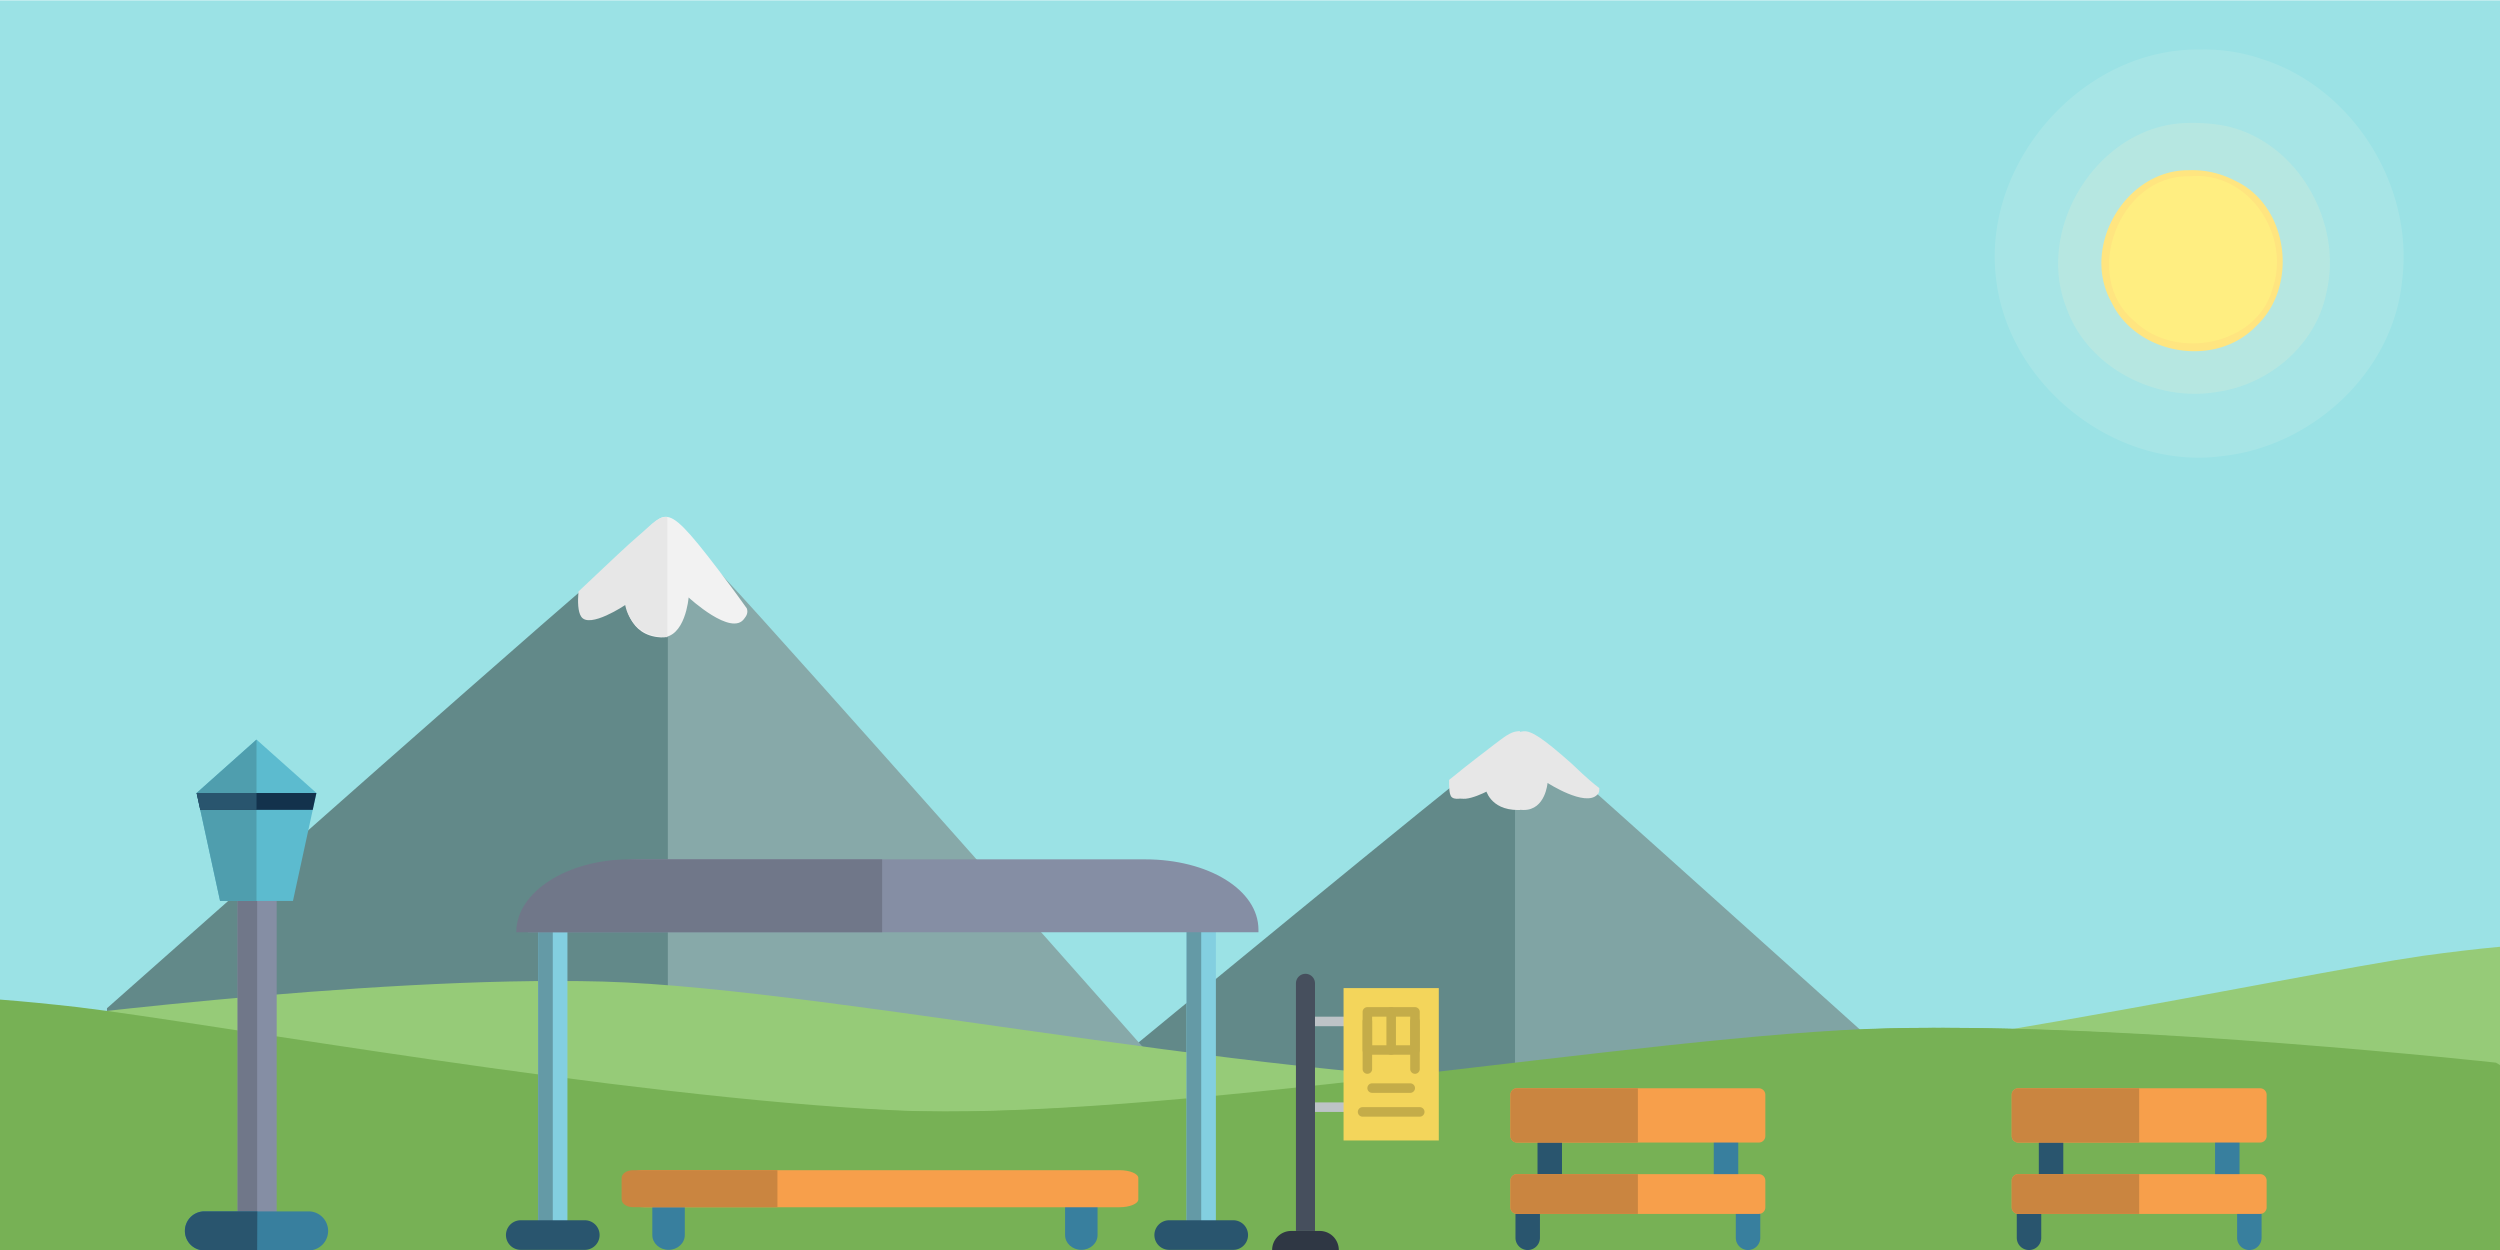 <svg xmlns="http://www.w3.org/2000/svg" xmlns:xlink="http://www.w3.org/1999/xlink" width="1920" height="960" viewBox="0 0 1920 960">
  <rect x="0" y="0" width="1920" height="960" fill="#333333" stroke="none"/>
  <defs>
    <clipPath id="clip-Mesa_de_trabajo_1">
      <rect width="1920" height="960"/>
    </clipPath>
  </defs>
  <g id="Mesa_de_trabajo_1" data-name="Mesa de trabajo – 1" clip-path="url(#clip-Mesa_de_trabajo_1)">
    <rect width="1920" height="960" fill="#fff"/>
    <g id="_1554564806" data-name="1554564806" transform="translate(14 -26.726)">
      <rect id="rect5359" width="1920" height="960" transform="translate(-14 27)" fill="#9be2e5"/>
      <g id="g4092" transform="translate(1603.326 64.726)">
        <path id="use4032" d="M145.03-75.953C55.713-77.3-21.531,9.528-11.844,98.033c8.149,82.508,91.04,149.3,173.689,138.266,68.981-7.28,131.152-64.048,138.292-134.1C309.8,29.349,262.629-46.645,192.327-68.743A136.106,136.106,0,0,0,145.03-75.953Z" transform="translate(-72.718 76.011)" fill="rgba(255,252,238,0.12)"/>
        <path id="use4004" d="M141.973-19.536c-66.714,2.26-115.79,79.843-91.685,141.572,15.994,46.122,68.409,73.15,115.951,64.932,39.877-5.617,75.775-35.908,83.837-76.141C263.5,55.224,225.708-9,168.13-18.087A139.737,139.737,0,0,0,141.973-19.536Z" transform="translate(-80.74 76.011)" fill="rgba(255,245,205,0.17)"/>
        <path id="use3778" d="M147.071,16.732C98.686,16.554,64.18,75.754,88.087,118.181c19.152,40.118,79.428,50.926,110.81,18.494,33.324-30.721,25.2-93.181-16.361-112.1A70.5,70.5,0,0,0,147.071,16.732Z" transform="translate(-83.769 76.011)" fill="#ffe580"/>
        <path id="path5357" d="M146.355,21.414C92.618,20.052,62.9,98.537,104.446,132.695c31.231,30.448,94.493,18.951,106.2-25.68C224.367,66.113,191.895,16.811,146.355,21.414Z" transform="translate(-82.434 76.011)" fill="#ffee81"/>
      </g>
      <g id="g4150" transform="translate(294 430.534)">
        <path id="path5345" d="M235.6,380.378S501.91,161.095,523.286,145.953c21.376-15.07,17.813-22.73,64.128,16.566C631.948,201.888,904.493,447,904.493,447Z" transform="translate(319.14 32.65)" fill="#80a4a4"/>
        <path id="path5347" d="M536.563,133.723c-6.939.52-12.143,5.481-20.816,11.9C494.931,160.367,235.6,373.9,235.6,373.9l300.963,30.01V133.723Z" transform="translate(318.959 32.636)" fill="#628989"/>
        <path id="path5349" d="M427.074,133.731c-6.115.459-10.7,4.83-18.344,10.486-3.057,2.6-16.815,12.841-33.63,26.9,0,5.2,0,10.242,1.529,12.688,4.586,6.267,25.987-5.809,25.987-5.809s3.057,16.2,24.458,16.2c16.815,0,18.344-20.79,18.344-20.79s29.044,18.8,38.216,9.019c1.529-1.223,1.529-2.9,1.529-5.044-10.7-8.255-16.815-14.828-21.4-18.955C442.36,139.479,433.188,133.273,427.074,133.731Z" transform="translate(435.096 24.067)" fill="#e7e7e7"/>
        <path id="path5351" d="M428.006,133.723c-6.224.459-10.892,4.832-18.673,10.491-3.112,2.6-17.117,12.846-34.233,26.914,0,5.2,0,10.246,1.556,12.693,4.668,6.27,26.453-5.811,26.453-5.811s3.112,16.21,24.9,16.21h1.556v-60.5Z" transform="translate(429.8 24.052)" fill="#e7e7e7"/>
        <path id="path4811" d="M285.082,102.973c-5.461.6-9.753,7.781-18.075,17.014C248.8,140.166,39.965,414.893,21.5,438.479v9.072l587.24,91.925S365.574,197.982,324.092,143.17C301.206,112.327,292.1,102.207,285.082,102.973Z" transform="matrix(0.995, -0.105, 0.105, 0.995, -88.849, -68.235)" fill="#87a9a9"/>
        <path id="path5328" d="M449.058,102.953c-8.829.683-15.556,8.788-29.01,19.216C391.878,144.048,73.186,426.32,20,473.449v19.58l430.74,46.446V102.953Z" transform="translate(-245.84 -102.933)" fill="#628989"/>
        <path id="path5335" d="M240.965,102.971c-5.911.571-10.415,7.353-19.422,16.077-4.222,4.057-18.718,19.677-38.562,41.374-.563,7.753-.422,15.563,1.83,19.373,5.489,9.524,29.414-8.953,29.414-8.953s2.956,24.764,28.007,24.764c19,0,19.844-31.735,19.844-31.735S296.7,192.748,305.7,177.7c1.407-1.9,2.815-4.572,1.407-7.81-9.992-12.591-18.578-22.8-23.785-28.935C258.557,111.81,248.565,102.247,240.965,102.971Z" transform="translate(-32.267 -122.326) rotate(3)" fill="#f2f2f2"/>
        <path id="path5340" d="M249.657,102.953c-6.793.57-11.968,7.332-22.319,16.032-4.852,4.046-21.511,19.622-44.315,41.258-.647,7.731-.485,15.519,2.1,19.318,6.308,9.5,33.8-8.928,33.8-8.928s3.4,24.694,32.185,24.694h.162V102.953Z" transform="translate(-46.755 -109.774)" fill="#e7e7e7"/>
      </g>
      <path id="rect5363" d="M1920,219.083c-18.638,1.732-37.276,3.96-59.02,6.928-102.508,14.85-416.243,83.65-627.471,96.023-208.122,12.127-588.332-71.275-770.361-76.223C280.84,240.861,3.106,277.735,3.106,277.735L0,279.963v172H1920Z" transform="translate(-14 534.763)" fill="#96cb78"/>
      <path id="use3927" d="M0,281.807c18.638,1.432,37.276,3.271,59.02,5.724,102.508,12.263,416.243,69.079,627.471,79.3,208.122,10.014,588.332-58.861,770.361-62.95,182.308-4.086,460.042,26.365,460.042,26.365l3.106,1.839V474.127H0Z" transform="translate(-14 512.599)" fill="#77b155"/>
    </g>
    <path id="use3927-2" data-name="use3927" d="M0,281.807c18.638,1.432,37.276,3.271,59.02,5.724,102.508,12.263,416.243,69.079,627.471,79.3,208.122,10.014,588.332-58.861,770.361-62.95,182.308-4.086,460.042,26.365,460.042,26.365l3.106,1.839V474.127H0Z" transform="translate(-7 485.873)" fill="#77b155"/>
    <g id="bus-svgrepo-com" transform="translate(388.572 619.295)">
      <g id="Grupo_3" data-name="Grupo 3" transform="translate(114.949 293.631)">
        <g id="Grupo_2" data-name="Grupo 2" transform="translate(314.457)">
          <line id="Línea_2" data-name="Línea 2" y2="24.245" transform="translate(12.473 11.354)" fill="#387f9e"/>
          <path id="Trazado_2" data-name="Trazado 2" d="M289.167,291.492c-6.888,0-12.473-5.084-12.473-11.354V255.892c0-6.271,5.585-11.354,12.473-11.354s12.473,5.084,12.473,11.354v24.245C301.64,286.408,296.056,291.492,289.167,291.492Z" transform="translate(-276.694 -244.538)" fill="#387f9e"/>
        </g>
        <g id="Grupo_17" data-name="Grupo 17" transform="translate(-2.544)">
          <line id="Línea_2-2" data-name="Línea 2" y2="24.245" transform="translate(12.473 11.354)" fill="#387f9e"/>
          <path id="Trazado_2-2" data-name="Trazado 2" d="M289.167,291.492c-6.888,0-12.473-5.084-12.473-11.354V255.892c0-6.271,5.585-11.354,12.473-11.354s12.473,5.084,12.473,11.354v24.245C301.64,286.408,296.056,291.492,289.167,291.492Z" transform="translate(-276.694 -244.538)" fill="#387f9e"/>
        </g>
      </g>
      <path id="Trazado_3" data-name="Trazado 3" d="M44.168,331.186c-6.219,0-11.26-7.575-11.26-16.919V78.175c0-9.344,5.042-16.919,11.26-16.919s11.26,7.575,11.26,16.919V314.267C55.429,323.611,50.387,331.186,44.168,331.186Z" transform="translate(-8.204 2.631)" fill="#83cfe0"/>
      <path id="Trazado_4" data-name="Trazado 4" d="M44.168,331.186c-6.219,0-11.26-7.575-11.26-16.919V78.175c0-9.344,5.042-16.919,11.26-16.919Z" transform="translate(-8.204 2.631)" fill="#649aa6"/>
      <path id="Trazado_5" data-name="Trazado 5" d="M490.154,254.2H125.372c-8.026,0-14.532-2.711-14.532-6.056V231.789c0-3.344,6.507-6.056,14.532-6.056H490.154c8.026,0,14.532,2.711,14.532,6.056v16.358C504.686,251.491,498.179,254.2,490.154,254.2Z" transform="translate(-19.026 53.664)" fill="#f79f4b"/>
      <path id="Trazado_6" data-name="Trazado 6" d="M230.517,254.166H119.672c-4.877,0-8.832-2.708-8.832-6.048V231.781c0-3.34,3.954-6.048,8.832-6.048H230.517Z" transform="translate(-22.026 53.664)" fill="#ca8540"/>
      <path id="Trazado_26" data-name="Trazado 26" d="M44.168,331.186c-6.219,0-11.26-7.575-11.26-16.919V78.175c0-9.344,5.042-16.919,11.26-16.919s11.26,7.575,11.26,16.919V314.267C55.429,323.611,50.387,331.186,44.168,331.186Z" transform="translate(489.796 2.631)" fill="#83cfe0"/>
      <path id="Trazado_27" data-name="Trazado 27" d="M44.168,331.186c-6.219,0-11.26-7.575-11.26-16.919V78.175c0-9.344,5.042-16.919,11.26-16.919Z" transform="translate(489.796 2.631)" fill="#649aa6"/>
      <path id="Trazado_7" data-name="Trazado 7" d="M576,94.761v1.927H15c0-30.928,38.944-56,86.986-56H489.012C537.054,40.688,576,63.832,576,94.761Z" transform="translate(1.919)" fill="#858ea4"/>
      <path id="Trazado_8" data-name="Trazado 8" d="M296,96.688H15c0-30.928,39.014-56,87.141-56H296v56Z" transform="translate(-7.081)" fill="#707789"/>
      <path id="Trazado_9" data-name="Trazado 9" d="M60.668,299.293H11.26a11.363,11.363,0,0,1,0-22.725H60.668a11.363,11.363,0,0,1,0,22.725Z" transform="translate(0 41.292)" fill="#29556e"/>
      <path id="Trazado_28" data-name="Trazado 28" d="M60.668,299.293H11.26a11.363,11.363,0,0,1,0-22.725H60.668a11.363,11.363,0,0,1,0,22.725Z" transform="translate(498 41.292)" fill="#29556e"/>
    </g>
    <g id="lamppost-svgrepo-com" transform="translate(0.832 568)">
      <path id="Trazado_10" data-name="Trazado 10" d="M196.668,378.371a15,15,0,0,1-15-15v-243.5a15,15,0,1,1,30,0v243.5A15,15,0,0,1,196.668,378.371Z" fill="#858ea4"/>
      <path id="Trazado_11" data-name="Trazado 11" d="M196.668,378.371a15,15,0,0,1-15-15v-243.5a15,15,0,0,1,15-15Z" fill="#707789"/>
      <path id="Trazado_12" data-name="Trazado 12" d="M224.168,123.9h-56l-18-82.9,46-41,46,41Z" fill="#5cbbcf"/>
      <path id="Trazado_13" data-name="Trazado 13" d="M196.168,123.9h-28l-18-82.9,46-41Z" fill="#4f9eae"/>
      <g id="Grupo_6" data-name="Grupo 6">
        <g id="Grupo_5" data-name="Grupo 5">
          <g id="Grupo_4" data-name="Grupo 4">
            <path id="Trazado_14" data-name="Trazado 14" d="M150.168,41l2.823,13h86.355l2.822-13Z" fill="#13324c"/>
          </g>
        </g>
      </g>
      <g id="Grupo_9" data-name="Grupo 9">
        <g id="Grupo_8" data-name="Grupo 8">
          <g id="Grupo_7" data-name="Grupo 7">
            <path id="Trazado_15" data-name="Trazado 15" d="M150.168,41l2.823,13h43.177V41Z" fill="#29556e"/>
          </g>
        </g>
      </g>
      <g id="Grupo_10" data-name="Grupo 10">
        <path id="Trazado_16" data-name="Trazado 16" d="M236.168,392.336h-80a15,15,0,1,1,0-30h80a15,15,0,0,1,0,30Z" fill="#387f9e"/>
        <path id="Trazado_17" data-name="Trazado 17" d="M196.668,392.336h-40.5a15,15,0,1,1,0-30h40.616Z" fill="#29556e"/>
      </g>
    </g>
    <g id="bench-svgrepo-com" transform="translate(1160 778.705)">
      <g id="Grupo_13" data-name="Grupo 13" transform="translate(3.887 136.335)">
        <g id="Grupo_12" data-name="Grupo 12">
          <g id="Grupo_11" data-name="Grupo 11">
            <path id="Trazado_18" data-name="Trazado 18" d="M15.6,228.517a9.4,9.4,0,0,1-9.4-9.4v-26.18a9.4,9.4,0,1,1,18.8,0v26.18A9.4,9.4,0,0,1,15.6,228.517Z" transform="translate(-6.203 -183.537)" fill="#29556e"/>
          </g>
          <path id="Trazado_19" data-name="Trazado 19" d="M285.6,228.517a9.4,9.4,0,0,1-9.4-9.4v-26.18a9.4,9.4,0,0,1,18.8,0v26.18A9.4,9.4,0,0,1,285.6,228.517Z" transform="translate(-106.995 -183.537)" fill="#387f9e"/>
        </g>
      </g>
      <g id="Grupo_16" data-name="Grupo 16" transform="translate(20.811 83.76)">
        <g id="Grupo_15" data-name="Grupo 15">
          <g id="Grupo_14" data-name="Grupo 14">
            <path id="Trazado_20" data-name="Trazado 20" d="M42.608,155.707a9.4,9.4,0,0,1-9.4-9.4V109.044a9.4,9.4,0,1,1,18.8,0v37.262A9.4,9.4,0,0,1,42.608,155.707Z" transform="translate(-33.208 -99.644)" fill="#29556e"/>
          </g>
          <path id="Trazado_21" data-name="Trazado 21" d="M258.6,155.707a9.4,9.4,0,0,1-9.4-9.4V109.044a9.4,9.4,0,1,1,18.8,0v37.262A9.4,9.4,0,0,1,258.6,155.707Z" transform="translate(-113.838 -99.644)" fill="#387f9e"/>
        </g>
      </g>
      <path id="Trazado_22" data-name="Trazado 22" d="M190.769,98.774H5.014A5.014,5.014,0,0,1,0,93.76V62.108a5.014,5.014,0,0,1,5.014-5.014H190.769a5.014,5.014,0,0,1,5.014,5.014V93.76A5.013,5.013,0,0,1,190.769,98.774Z" fill="#f79f4b"/>
      <path id="Trazado_23" data-name="Trazado 23" d="M97.892,98.774H5.014A5.014,5.014,0,0,1,0,93.76V62.108a5.014,5.014,0,0,1,5.014-5.014H97.892Z" fill="#ca8540"/>
      <path id="Trazado_24" data-name="Trazado 24" d="M190.769,192.847H5.014A5.014,5.014,0,0,1,0,187.834V167.308a5.014,5.014,0,0,1,5.014-5.014H190.769a5.014,5.014,0,0,1,5.014,5.014v20.526A5.013,5.013,0,0,1,190.769,192.847Z" transform="translate(0 -39.272)" fill="#f79f4b"/>
      <path id="Trazado_25" data-name="Trazado 25" d="M97.892,192.847H5.014A5.014,5.014,0,0,1,0,187.834V167.308a5.014,5.014,0,0,1,5.014-5.014H97.892Z" transform="translate(0 -39.272)" fill="#ca8540"/>
    </g>
    <g id="bench-svgrepo-com-2" data-name="bench-svgrepo-com" transform="translate(1545 778.705)">
      <g id="Grupo_13-2" data-name="Grupo 13" transform="translate(3.887 136.335)">
        <g id="Grupo_12-2" data-name="Grupo 12">
          <g id="Grupo_11-2" data-name="Grupo 11">
            <path id="Trazado_18-2" data-name="Trazado 18" d="M15.6,228.517a9.4,9.4,0,0,1-9.4-9.4v-26.18a9.4,9.4,0,1,1,18.8,0v26.18A9.4,9.4,0,0,1,15.6,228.517Z" transform="translate(-6.203 -183.537)" fill="#29556e"/>
          </g>
          <path id="Trazado_19-2" data-name="Trazado 19" d="M285.6,228.517a9.4,9.4,0,0,1-9.4-9.4v-26.18a9.4,9.4,0,0,1,18.8,0v26.18A9.4,9.4,0,0,1,285.6,228.517Z" transform="translate(-106.995 -183.537)" fill="#387f9e"/>
        </g>
      </g>
      <g id="Grupo_16-2" data-name="Grupo 16" transform="translate(20.811 83.76)">
        <g id="Grupo_15-2" data-name="Grupo 15">
          <g id="Grupo_14-2" data-name="Grupo 14">
            <path id="Trazado_20-2" data-name="Trazado 20" d="M42.608,155.707a9.4,9.4,0,0,1-9.4-9.4V109.044a9.4,9.4,0,1,1,18.8,0v37.262A9.4,9.4,0,0,1,42.608,155.707Z" transform="translate(-33.208 -99.644)" fill="#29556e"/>
          </g>
          <path id="Trazado_21-2" data-name="Trazado 21" d="M258.6,155.707a9.4,9.4,0,0,1-9.4-9.4V109.044a9.4,9.4,0,1,1,18.8,0v37.262A9.4,9.4,0,0,1,258.6,155.707Z" transform="translate(-113.838 -99.644)" fill="#387f9e"/>
        </g>
      </g>
      <path id="Trazado_22-2" data-name="Trazado 22" d="M190.769,98.774H5.014A5.014,5.014,0,0,1,0,93.76V62.108a5.014,5.014,0,0,1,5.014-5.014H190.769a5.014,5.014,0,0,1,5.014,5.014V93.76A5.013,5.013,0,0,1,190.769,98.774Z" fill="#f79f4b"/>
      <path id="Trazado_23-2" data-name="Trazado 23" d="M97.892,98.774H5.014A5.014,5.014,0,0,1,0,93.76V62.108a5.014,5.014,0,0,1,5.014-5.014H97.892Z" fill="#ca8540"/>
      <path id="Trazado_24-2" data-name="Trazado 24" d="M190.769,192.847H5.014A5.014,5.014,0,0,1,0,187.834V167.308a5.014,5.014,0,0,1,5.014-5.014H190.769a5.014,5.014,0,0,1,5.014,5.014v20.526A5.013,5.013,0,0,1,190.769,192.847Z" transform="translate(0 -39.272)" fill="#f79f4b"/>
      <path id="Trazado_25-2" data-name="Trazado 25" d="M97.892,192.847H5.014A5.014,5.014,0,0,1,0,187.834V167.308a5.014,5.014,0,0,1,5.014-5.014H97.892Z" transform="translate(0 -39.272)" fill="#ca8540"/>
    </g>
    <g id="bus-stop-svgrepo-com" transform="translate(875.483 746.889)">
      <g id="Grupo_18" data-name="Grupo 18" transform="translate(130.773 33.913)">
        <path id="Trazado_29" data-name="Trazado 29" d="M197.737,87.762H175.794a3.657,3.657,0,0,1,0-7.315h21.943a3.657,3.657,0,0,1,0,7.315" transform="translate(-172.137 -80.447)" fill="#bdc3c7"/>
        <path id="Trazado_30" data-name="Trazado 30" d="M197.737,246.659H175.794a3.657,3.657,0,0,1,0-7.315h21.943a3.657,3.657,0,0,1,0,7.315" transform="translate(-172.137 -173.516)" fill="#bdc3c7"/>
      </g>
      <path id="Trazado_31" data-name="Trazado 31" d="M152.716,492.318h-51.2a14.629,14.629,0,0,1,14.628-14.628h21.943a14.629,14.629,0,0,1,14.628,14.628" transform="translate(0 -279.208)" fill="#2f3744"/>
      <path id="Trazado_32" data-name="Trazado 32" d="M145.655,8.314V198.482h14.628V8.314a7.314,7.314,0,1,0-14.628,0" transform="translate(-25.853)" fill="#464f5d"/>
      <path id="Trazado_33" data-name="Trazado 33" d="M233.931,144.507h73.142V27.48H233.931Z" transform="translate(-77.558 -15.51)" fill="#f3d55b"/>
      <g id="Grupo_19" data-name="Grupo 19" transform="translate(167.344 26.598)">
        <path id="Trazado_34" data-name="Trazado 34" d="M272.9,124.333a3.656,3.656,0,0,1-3.657-3.657V84.105a3.657,3.657,0,1,1,7.315,0v36.571a3.656,3.656,0,0,1-3.657,3.657" transform="translate(-265.584 -73.133)" fill="#c4ac49"/>
        <path id="Trazado_35" data-name="Trazado 35" d="M361.174,124.333a3.656,3.656,0,0,1-3.657-3.657V84.105a3.657,3.657,0,1,1,7.314,0v36.571a3.656,3.656,0,0,1-3.657,3.657" transform="translate(-317.289 -73.133)" fill="#c4ac49"/>
        <path id="Trazado_36" data-name="Trazado 36" d="M310.982,211.349H281.725a3.657,3.657,0,0,1,0-7.315h29.257a3.657,3.657,0,1,1,0,7.315" transform="translate(-270.754 -145.52)" fill="#c4ac49"/>
        <path id="Trazado_37" data-name="Trazado 37" d="M307.955,255.487H264.07a3.657,3.657,0,1,1,0-7.315h43.885a3.657,3.657,0,1,1,0,7.315" transform="translate(-260.413 -171.372)" fill="#c4ac49"/>
        <path id="Trazado_38" data-name="Trazado 38" d="M276.556,92.047h29.257V70.1H276.556Zm32.914,7.314H272.9a3.654,3.654,0,0,1-3.657-3.657V66.447A3.656,3.656,0,0,1,272.9,62.79h36.571a3.656,3.656,0,0,1,3.657,3.657V95.7a3.654,3.654,0,0,1-3.657,3.657Z" transform="translate(-265.584 -62.79)" fill="#c4ac49"/>
        <path id="Trazado_39" data-name="Trazado 39" d="M317.036,99.364a3.656,3.656,0,0,1-3.657-3.657V66.45a3.657,3.657,0,1,1,7.314,0V95.707a3.656,3.656,0,0,1-3.657,3.657" transform="translate(-291.436 -62.792)" fill="#c4ac49"/>
      </g>
    </g>
  </g>
</svg>
